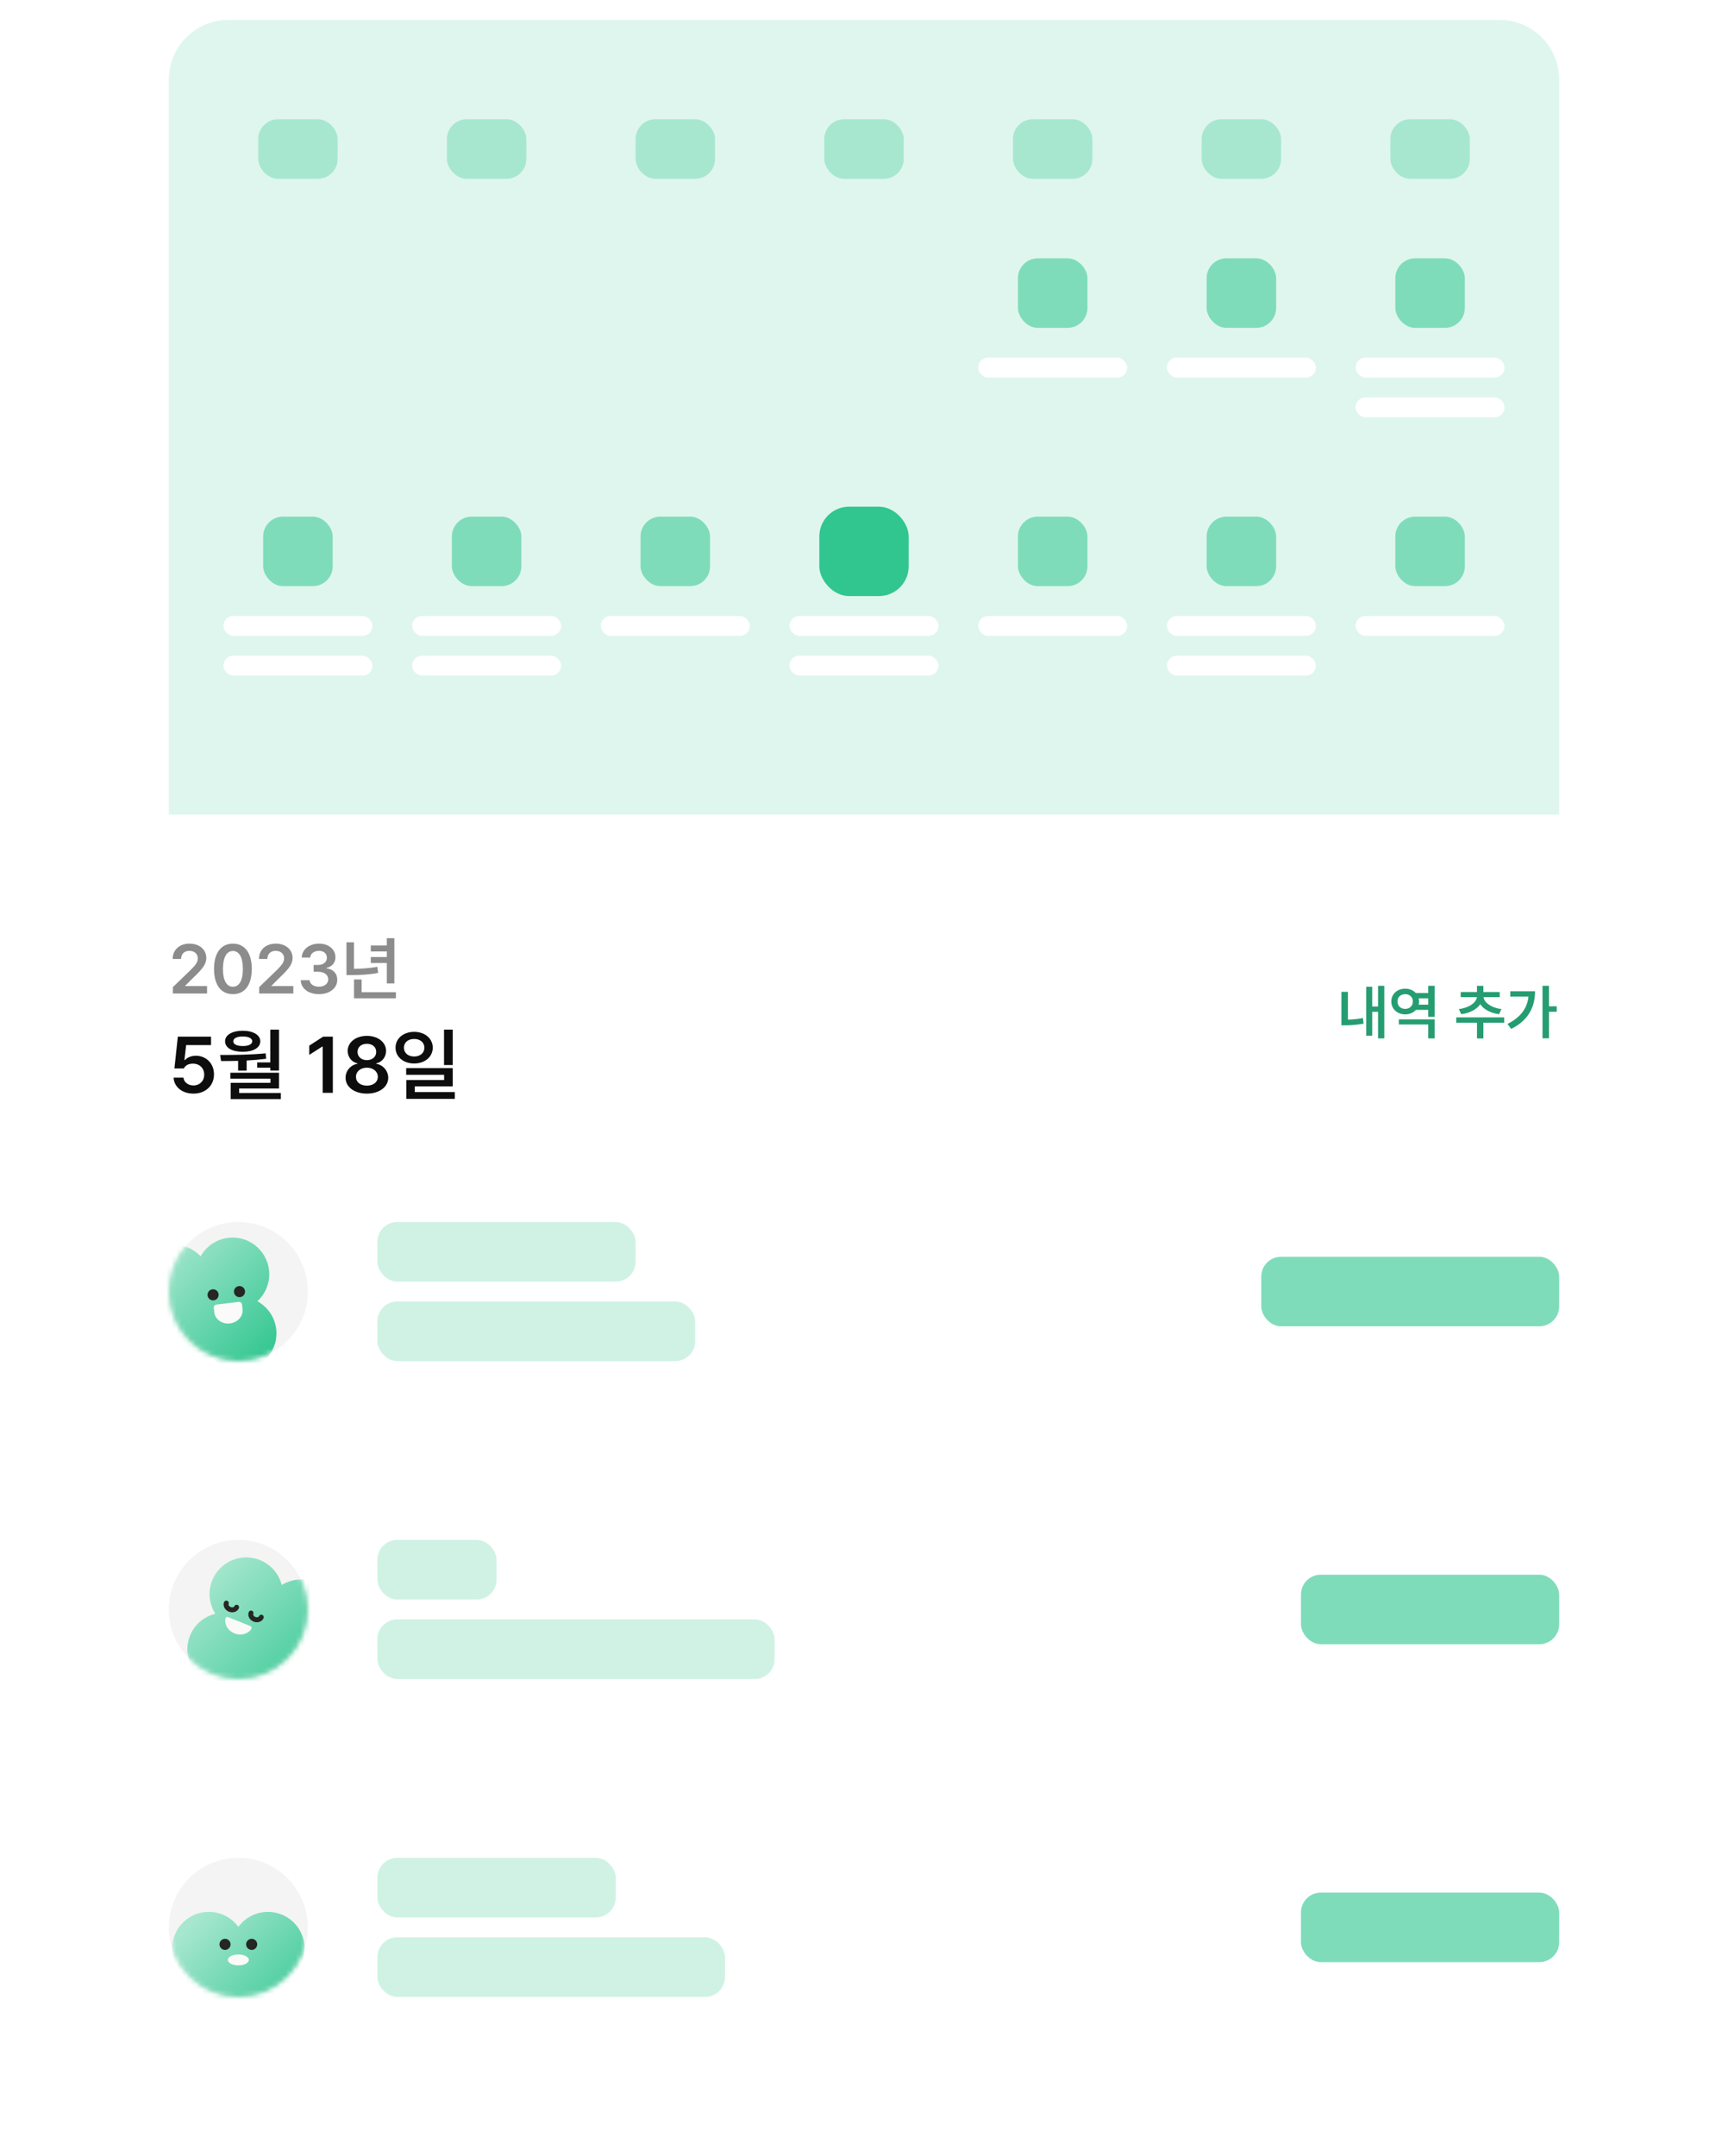 <svg width="348" height="434" viewBox="0 0 348 434" fill="none" xmlns="http://www.w3.org/2000/svg">
<g filter="url(#filter0_d_3208_4389)">
<path d="M34 12C34 5.373 39.373 0 46 0H302C308.627 0 314 5.373 314 12V160H34V12Z" fill="#DFF6EE"/>
<rect x="197" y="68" width="30" height="4" rx="2" fill="white"/>
<rect x="197" y="120" width="30" height="4" rx="2" fill="white"/>
<rect x="273" y="120" width="30" height="4" rx="2" fill="white"/>
<rect x="235" y="128" width="30" height="4" rx="2" fill="white"/>
<rect x="159" y="120" width="30" height="4" rx="2" fill="white"/>
<rect x="159" y="128" width="30" height="4" rx="2" fill="white"/>
<rect x="121" y="120" width="30" height="4" rx="2" fill="white"/>
<rect x="83" y="120" width="30" height="4" rx="2" fill="white"/>
<rect x="83" y="128" width="30" height="4" rx="2" fill="white"/>
<rect x="45" y="120" width="30" height="4" rx="2" fill="white"/>
<rect x="45" y="128" width="30" height="4" rx="2" fill="white"/>
<rect x="273" y="68" width="30" height="4" rx="2" fill="white"/>
<rect x="273" y="76" width="30" height="4" rx="2" fill="white"/>
<rect x="235" y="68" width="30" height="4" rx="2" fill="white"/>
<rect x="235" y="120" width="30" height="4" rx="2" fill="white"/>
<rect x="205" y="48" width="14" height="14" rx="4" fill="#7FDCBA"/>
<rect x="243" y="48" width="14" height="14" rx="4" fill="#7FDCBA"/>
<rect x="281" y="48" width="14" height="14" rx="4" fill="#7FDCBA"/>
<rect x="281" y="100" width="14" height="14" rx="4" fill="#7FDCBA"/>
<rect x="243" y="100" width="14" height="14" rx="4" fill="#7FDCBA"/>
<rect x="205" y="100" width="14" height="14" rx="4" fill="#7FDCBA"/>
<rect x="165" y="98" width="18" height="18" rx="6" fill="#31C690"/>
<rect x="129" y="100" width="14" height="14" rx="4" fill="#7FDCBA"/>
<rect x="91" y="100" width="14" height="14" rx="4" fill="#7FDCBA"/>
<rect x="53" y="100" width="14" height="14" rx="4" fill="#7FDCBA"/>
<rect x="204" y="20" width="16" height="12" rx="4" fill="#A7E7D0"/>
<rect x="128" y="20" width="16" height="12" rx="4" fill="#A7E7D0"/>
<rect x="166" y="20" width="16" height="12" rx="4" fill="#A7E7D0"/>
<rect x="90" y="20" width="16" height="12" rx="4" fill="#A7E7D0"/>
<rect x="52" y="20" width="16" height="12" rx="4" fill="#A7E7D0"/>
<rect x="242" y="20" width="16" height="12" rx="4" fill="#A7E7D0"/>
<rect x="280" y="20" width="16" height="12" rx="4" fill="#A7E7D0"/>
<g filter="url(#filter1_d_3208_4389)">
<g filter="url(#filter2_d_3208_4389)">
<path d="M14 172C14 165.373 19.373 160 26 160H322C328.627 160 334 165.373 334 172V414H14V172Z" fill="white"/>
</g>
<g filter="url(#filter3_d_3208_4389)">
<rect x="14" y="414" width="320" height="12" fill="white"/>
</g>
<rect x="262" y="373" width="52" height="14" rx="4" fill="#7FDCBA"/>
<path d="M47.999 394C55.731 394 61.999 387.732 61.999 380C61.999 372.268 55.731 366 47.999 366C40.268 366 34 372.268 34 380C34 387.732 40.268 394 47.999 394Z" fill="#F4F4F4"/>
<mask id="mask0_3208_4389" style="mask-type:luminance" maskUnits="userSpaceOnUse" x="34" y="366" width="28" height="28">
<path d="M48.001 394C55.733 394 62.001 387.732 62.001 380C62.001 372.268 55.733 366 48.001 366C40.27 366 34.002 372.268 34.002 380C34.002 387.732 40.27 394 48.001 394Z" fill="white"/>
</mask>
<g mask="url(#mask0_3208_4389)">
<path d="M58.244 390.261C60.114 388.922 61.338 386.733 61.338 384.256C61.338 380.181 58.035 376.878 53.96 376.878C51.513 376.878 49.348 378.068 48.005 379.902C46.662 378.068 44.497 376.878 42.05 376.878C37.974 376.878 34.672 380.181 34.672 384.256C34.672 386.733 35.892 388.922 37.766 390.261C35.895 391.601 34.672 393.789 34.672 396.266C34.672 400.342 37.974 403.644 42.05 403.644C44.497 403.644 46.662 402.454 48.005 400.62C49.348 402.454 51.513 403.644 53.96 403.644C58.035 403.644 61.338 400.342 61.338 396.266C61.334 393.789 60.114 391.597 58.244 390.261Z" fill="url(#paint0_linear_3208_4389)"/>
<path d="M45.317 384.537C45.934 384.537 46.434 384.036 46.434 383.419C46.434 382.802 45.934 382.302 45.317 382.302C44.7 382.302 44.199 382.802 44.199 383.419C44.199 384.036 44.7 384.537 45.317 384.537Z" fill="#262626"/>
<path d="M50.684 384.537C51.301 384.537 51.801 384.036 51.801 383.419C51.801 382.802 51.301 382.302 50.684 382.302C50.067 382.302 49.566 382.802 49.566 383.419C49.566 384.036 50.067 384.537 50.684 384.537Z" fill="#262626"/>
<path d="M48.003 387.648C49.169 387.648 50.115 387.157 50.115 386.551C50.115 385.945 49.169 385.453 48.003 385.453C46.836 385.453 45.891 385.945 45.891 386.551C45.891 387.157 46.836 387.648 48.003 387.648Z" fill="#FAFAFA"/>
</g>
<rect x="76" y="366" width="48" height="12" rx="4" fill="#CFF2E5"/>
<rect x="76" y="382" width="70" height="12" rx="4" fill="#CFF2E5"/>
<rect x="262" y="309" width="52" height="14" rx="4" fill="#7FDCBA"/>
<path d="M47.999 330C55.731 330 61.998 323.732 61.998 316C61.998 308.269 55.731 302.001 47.999 302.001C40.268 302.001 34 308.269 34 316C34 323.732 40.268 330 47.999 330Z" fill="#F4F4F4"/>
<mask id="mask1_3208_4389" style="mask-type:luminance" maskUnits="userSpaceOnUse" x="34" y="302" width="28" height="28">
<path d="M48.001 329.999C55.733 329.999 62 323.731 62 315.999C62 308.268 55.733 302 48.001 302C40.27 302 34.002 308.268 34.002 315.999C34.002 323.731 40.27 329.999 48.001 329.999Z" fill="white"/>
</mask>
<g mask="url(#mask1_3208_4389)">
<path d="M62.371 324.514C64.606 323.97 66.555 322.395 67.481 320.097C69.002 316.317 67.172 312.02 63.392 310.498C61.124 309.586 58.667 309.881 56.737 311.082C56.177 308.88 54.612 306.967 52.341 306.052C48.561 304.53 44.264 306.36 42.742 310.14C41.816 312.438 42.131 314.925 43.368 316.865C41.133 317.408 39.184 318.983 38.259 321.281C36.737 325.061 38.567 329.359 42.347 330.881C44.615 331.792 47.072 331.497 49.002 330.297C49.562 332.499 51.127 334.412 53.398 335.327C57.178 336.849 61.476 335.019 62.998 331.239C63.923 328.941 63.608 326.454 62.371 324.514Z" fill="url(#paint1_linear_3208_4389)"/>
<path d="M46.092 316.445C45.266 316.113 44.832 315.254 45.12 314.531C45.223 314.276 45.512 314.153 45.767 314.256C46.022 314.359 46.145 314.647 46.042 314.903C45.969 315.085 46.122 315.383 46.46 315.519C46.798 315.655 47.117 315.546 47.19 315.364C47.292 315.108 47.581 314.986 47.836 315.088C48.091 315.191 48.214 315.48 48.111 315.735C47.826 316.461 46.918 316.776 46.092 316.445Z" fill="#262626"/>
<path d="M51.065 318.445C50.239 318.114 49.805 317.255 50.093 316.532C50.196 316.277 50.484 316.154 50.74 316.257C50.995 316.36 51.118 316.648 51.015 316.904C50.942 317.086 51.094 317.384 51.433 317.52C51.771 317.656 52.089 317.547 52.162 317.365C52.265 317.109 52.553 316.987 52.809 317.089C53.064 317.192 53.187 317.481 53.084 317.736C52.799 318.459 51.89 318.777 51.065 318.445Z" fill="#262626"/>
<path fill-rule="evenodd" clip-rule="evenodd" d="M45.971 317.559C45.682 317.443 45.42 317.603 45.377 317.911C45.208 319.085 45.948 320.312 47.221 320.822C48.491 321.333 49.877 320.962 50.567 320C50.749 319.748 50.669 319.449 50.381 319.333L45.971 317.559Z" fill="#FAFAFA"/>
</g>
<rect x="76" y="302" width="24" height="12" rx="4" fill="#CFF2E5"/>
<rect x="76" y="318" width="80" height="12" rx="4" fill="#CFF2E5"/>
<rect x="254" y="245" width="60" height="14" rx="4" fill="#7FDCBA"/>
<rect x="76" y="238" width="52" height="12" rx="4" fill="#CFF2E5"/>
<rect x="76" y="254" width="64" height="12" rx="4" fill="#CFF2E5"/>
<path d="M47.999 265.999C55.731 265.999 61.999 259.731 61.999 252C61.999 244.268 55.731 238 47.999 238C40.268 238 34 244.268 34 252C34 259.731 40.268 265.999 47.999 265.999Z" fill="#F4F4F4"/>
<mask id="mask2_3208_4389" style="mask-type:luminance" maskUnits="userSpaceOnUse" x="34" y="238" width="28" height="28">
<path d="M48.001 266C55.733 266 62.001 259.732 62.001 252C62.001 244.269 55.733 238.001 48.001 238.001C40.27 238.001 34.002 244.269 34.002 252C34.002 259.732 40.27 266 48.001 266Z" fill="white"/>
</mask>
<g mask="url(#mask2_3208_4389)">
<path d="M51.825 253.954C53.519 252.399 54.467 250.078 54.166 247.617C53.672 243.572 49.991 240.694 45.946 241.188C43.518 241.486 41.512 242.929 40.401 244.912C38.846 243.254 36.552 242.335 34.121 242.634C30.076 243.128 27.198 246.808 27.692 250.854C27.994 253.311 29.469 255.337 31.488 256.438C29.794 257.993 28.846 260.314 29.148 262.774C29.642 266.82 33.322 269.698 37.367 269.204C39.795 268.905 41.801 267.463 42.912 265.48C44.467 267.138 46.761 268.056 49.192 267.758C53.237 267.264 56.115 263.583 55.621 259.538C55.323 257.081 53.844 255.055 51.825 253.954Z" fill="url(#paint2_linear_3208_4389)"/>
<path d="M42.912 253.782C43.529 253.782 44.03 253.281 44.03 252.664C44.03 252.047 43.529 251.547 42.912 251.547C42.295 251.547 41.795 252.047 41.795 252.664C41.795 253.281 42.295 253.782 42.912 253.782Z" fill="#262626"/>
<path d="M48.231 253.132C48.848 253.132 49.348 252.632 49.348 252.015C49.348 251.398 48.848 250.897 48.231 250.897C47.614 250.897 47.113 251.398 47.113 252.015C47.113 252.632 47.614 253.132 48.231 253.132Z" fill="#262626"/>
<path fill-rule="evenodd" clip-rule="evenodd" d="M48.058 254.081C48.39 254.041 48.691 254.276 48.735 254.608L48.847 255.53C49.02 256.932 47.886 258.225 46.317 258.418C44.746 258.61 43.336 257.629 43.164 256.226L43.051 255.304C43.011 254.973 43.247 254.671 43.578 254.628L48.058 254.081Z" fill="#FAFAFA"/>
</g>
<path d="M278.779 190.449V201.043H277.525V195.688H276.354V200.504H275.135V190.648H276.354V194.621H277.525V190.449H278.779ZM270.143 198.406V191.668H271.455V197.258C272.369 197.24 273.365 197.158 274.479 196.941L274.607 198.078C273.178 198.33 271.965 198.406 270.846 198.406H270.143ZM288.928 197.211V201.043H287.627V198.242H281.709V197.211H288.928ZM280.197 193.602C280.197 192.102 281.398 191.023 282.998 191.035C283.871 191.029 284.633 191.357 285.131 191.914H287.627V190.449H288.928V196.707H287.627V195.301H285.143C284.639 195.863 283.877 196.203 282.998 196.203C281.398 196.203 280.197 195.125 280.197 193.602ZM281.439 193.602C281.439 194.521 282.09 195.096 282.998 195.102C283.865 195.096 284.527 194.521 284.533 193.602C284.527 192.717 283.865 192.131 282.998 192.137C282.09 192.131 281.439 192.717 281.439 193.602ZM285.693 194.246H287.627V192.98H285.699C285.746 193.18 285.775 193.385 285.775 193.602C285.775 193.824 285.746 194.041 285.693 194.246ZM302.932 196.812V197.879H298.736V201.055H297.447V197.879H293.275V196.812H302.932ZM293.803 195.137C295.918 194.879 297.307 193.795 297.436 192.734H294.166V191.703H297.447V190.461H298.736V191.703H302.029V192.734H298.76C298.883 193.783 300.266 194.879 302.381 195.137L301.9 196.168C300.148 195.945 298.789 195.178 298.104 194.158C297.412 195.189 296.035 195.945 294.271 196.168L293.803 195.137ZM311.943 190.449V194.586H313.514V195.676H311.943V201.02H310.643V190.449H311.943ZM303.588 198.125C306.166 196.836 307.561 195.043 307.818 192.629H304.162V191.551H309.143C309.137 194.662 307.848 197.398 304.326 199.133L303.588 198.125Z" fill="#259D71"/>
<path d="M38.953 212.156C36.695 212.156 35.031 210.805 34.969 208.938H36.953C37.016 209.852 37.883 210.508 38.953 210.516C40.219 210.508 41.133 209.594 41.125 208.344C41.133 207.047 40.195 206.133 38.891 206.125C38.008 206.117 37.367 206.43 37.016 207.094H35.125L35.812 200.688H42.5V202.391H37.484L37.141 205.391H37.25C37.688 204.898 38.508 204.539 39.438 204.531C41.539 204.539 43.102 206.102 43.094 208.281C43.102 210.539 41.398 212.156 38.953 212.156ZM56.188 199.281V207.516H54.438V206.938H51.797V205.875H54.438V199.281H56.188ZM44.328 204.375C47.055 204.375 50.469 204.352 53.5 204.047L53.594 205.141C52.305 205.312 50.977 205.43 49.672 205.492V207.531H47.953V205.562C46.742 205.594 45.578 205.602 44.516 205.594L44.328 204.375ZM45.328 201.625C45.328 200.344 46.742 199.508 48.891 199.5C50.992 199.508 52.414 200.344 52.422 201.625C52.414 202.938 50.992 203.734 48.891 203.734C46.742 203.734 45.328 202.938 45.328 201.625ZM46.391 209.141V207.953H56.188V211.125H48.156V212.031H56.562V213.266H46.453V209.984H54.469V209.141H46.391ZM46.984 201.625C46.969 202.219 47.703 202.586 48.891 202.578C50.055 202.586 50.797 202.219 50.797 201.625C50.797 201.031 50.055 200.648 48.891 200.656C47.703 200.648 46.969 201.031 46.984 201.625ZM67.031 200.688V212H64.984V202.672H64.922L62.281 204.359V202.5L65.078 200.688H67.031ZM73.891 212.156C71.367 212.156 69.586 210.812 69.594 208.969C69.586 207.531 70.656 206.359 72.016 206.141V206.078C70.828 205.828 70.023 204.797 70.016 203.562C70.023 201.812 71.656 200.531 73.891 200.531C76.109 200.531 77.75 201.812 77.75 203.562C77.75 204.805 76.922 205.828 75.75 206.078V206.141C77.102 206.359 78.18 207.531 78.188 208.969C78.18 210.812 76.391 212.156 73.891 212.156ZM71.688 208.781C71.68 209.828 72.547 210.547 73.891 210.547C75.219 210.547 76.086 209.828 76.094 208.781C76.086 207.719 75.164 206.93 73.891 206.938C72.617 206.93 71.68 207.711 71.688 208.781ZM72 203.75C72.008 204.742 72.789 205.422 73.891 205.422C74.977 205.422 75.766 204.742 75.766 203.75C75.766 202.789 75 202.125 73.891 202.125C72.758 202.125 72.008 202.789 72 203.75ZM83.406 199.719C85.547 199.727 87.141 201.047 87.156 202.906C87.141 204.773 85.547 206.086 83.406 206.094C81.25 206.086 79.656 204.773 79.656 202.906C79.656 201.047 81.25 199.727 83.406 199.719ZM81.344 202.906C81.344 204 82.219 204.688 83.406 204.688C84.594 204.688 85.461 204 85.469 202.906C85.461 201.836 84.594 201.148 83.406 201.156C82.219 201.148 81.344 201.836 81.344 202.906ZM81.797 208.375V207.016H91.172V210.703H83.531V211.844H91.594V213.219H81.828V209.422H89.438V208.375H81.797ZM89.422 206.406V199.266H91.172V206.406H89.422Z" fill="#0D0D0D"/>
<path d="M34.82 192V190.715L38.32 187.338C39.318 186.34 39.838 185.752 39.838 184.918C39.838 183.995 39.106 183.414 38.143 183.414C37.124 183.414 36.468 184.05 36.475 185.055H34.779C34.773 183.182 36.181 181.965 38.156 181.965C40.18 181.965 41.54 183.175 41.547 184.836C41.54 185.95 41.007 186.853 39.059 188.691L37.295 190.441V190.51H41.697V192H34.82ZM46.906 192.137C44.52 192.137 43.099 190.291 43.105 187.051C43.099 183.824 44.534 181.965 46.906 181.965C49.278 181.965 50.707 183.824 50.707 187.051C50.707 190.298 49.285 192.137 46.906 192.137ZM44.897 187.051C44.897 189.43 45.662 190.64 46.906 190.646C48.144 190.64 48.916 189.43 48.916 187.051C48.909 184.692 48.144 183.448 46.906 183.441C45.669 183.448 44.903 184.692 44.897 187.051ZM52.197 192V190.715L55.697 187.338C56.695 186.34 57.215 185.752 57.215 184.918C57.215 183.995 56.483 183.414 55.52 183.414C54.501 183.414 53.845 184.05 53.852 185.055H52.156C52.149 183.182 53.558 181.965 55.533 181.965C57.557 181.965 58.917 183.175 58.924 184.836C58.917 185.95 58.384 186.853 56.435 188.691L54.672 190.441V190.51H59.074V192H52.197ZM64.228 192.137C62.116 192.137 60.605 190.988 60.565 189.32H62.355C62.403 190.113 63.196 190.64 64.228 190.633C65.315 190.64 66.102 190.038 66.102 189.156C66.102 188.268 65.336 187.632 64.051 187.625H63.162V186.258H64.051C65.103 186.258 65.835 185.67 65.828 184.809C65.835 183.975 65.206 183.414 64.242 183.414C63.312 183.414 62.513 183.934 62.478 184.768H60.77C60.81 183.106 62.321 181.965 64.256 181.965C66.266 181.965 67.564 183.195 67.551 184.713C67.564 185.82 66.826 186.62 65.746 186.846V186.928C67.141 187.112 67.934 188.008 67.92 189.252C67.934 190.927 66.368 192.137 64.228 192.137ZM79.418 180.871V189.977H77.9V185.861H74.674V184.658H77.9V183.537H74.674V182.334H77.9V180.871H79.418ZM69.779 188.295V181.691H71.283V187.037C72.856 187.017 74.346 186.921 76 186.627L76.15 187.857C74.25 188.22 72.582 188.288 70.75 188.295H69.779ZM71.297 192.971V189.17H72.828V191.74H79.732V192.971H71.297Z" fill="#8C8C8C"/>
</g>
</g>
<defs>
<filter id="filter0_d_3208_4389" x="10" y="0" width="328" height="434" filterUnits="userSpaceOnUse" color-interpolation-filters="sRGB">
<feFlood flood-opacity="0" result="BackgroundImageFix"/>
<feColorMatrix in="SourceAlpha" type="matrix" values="0 0 0 0 0 0 0 0 0 0 0 0 0 0 0 0 0 0 127 0" result="hardAlpha"/>
<feOffset dy="4"/>
<feGaussianBlur stdDeviation="2"/>
<feComposite in2="hardAlpha" operator="out"/>
<feColorMatrix type="matrix" values="0 0 0 0 0 0 0 0 0 0 0 0 0 0 0 0 0 0 0.25 0"/>
<feBlend mode="normal" in2="BackgroundImageFix" result="effect1_dropShadow_3208_4389"/>
<feBlend mode="normal" in="SourceGraphic" in2="effect1_dropShadow_3208_4389" result="shape"/>
</filter>
<filter id="filter1_d_3208_4389" x="10" y="160" width="328" height="274" filterUnits="userSpaceOnUse" color-interpolation-filters="sRGB">
<feFlood flood-opacity="0" result="BackgroundImageFix"/>
<feColorMatrix in="SourceAlpha" type="matrix" values="0 0 0 0 0 0 0 0 0 0 0 0 0 0 0 0 0 0 127 0" result="hardAlpha"/>
<feOffset dy="4"/>
<feGaussianBlur stdDeviation="2"/>
<feComposite in2="hardAlpha" operator="out"/>
<feColorMatrix type="matrix" values="0 0 0 0 0 0 0 0 0 0 0 0 0 0 0 0 0 0 0.25 0"/>
<feBlend mode="normal" in2="BackgroundImageFix" result="effect1_dropShadow_3208_4389"/>
<feBlend mode="normal" in="SourceGraphic" in2="effect1_dropShadow_3208_4389" result="shape"/>
</filter>
<filter id="filter2_d_3208_4389" x="0" y="146" width="348" height="282" filterUnits="userSpaceOnUse" color-interpolation-filters="sRGB">
<feFlood flood-opacity="0" result="BackgroundImageFix"/>
<feColorMatrix in="SourceAlpha" type="matrix" values="0 0 0 0 0 0 0 0 0 0 0 0 0 0 0 0 0 0 127 0" result="hardAlpha"/>
<feMorphology radius="2" operator="dilate" in="SourceAlpha" result="effect1_dropShadow_3208_4389"/>
<feOffset/>
<feGaussianBlur stdDeviation="6"/>
<feComposite in2="hardAlpha" operator="out"/>
<feColorMatrix type="matrix" values="0 0 0 0 0 0 0 0 0 0 0 0 0 0 0 0 0 0 0.05 0"/>
<feBlend mode="normal" in2="BackgroundImageFix" result="effect1_dropShadow_3208_4389"/>
<feBlend mode="normal" in="SourceGraphic" in2="effect1_dropShadow_3208_4389" result="shape"/>
</filter>
<filter id="filter3_d_3208_4389" x="10" y="414" width="328" height="20" filterUnits="userSpaceOnUse" color-interpolation-filters="sRGB">
<feFlood flood-opacity="0" result="BackgroundImageFix"/>
<feColorMatrix in="SourceAlpha" type="matrix" values="0 0 0 0 0 0 0 0 0 0 0 0 0 0 0 0 0 0 127 0" result="hardAlpha"/>
<feOffset dy="4"/>
<feGaussianBlur stdDeviation="2"/>
<feComposite in2="hardAlpha" operator="out"/>
<feColorMatrix type="matrix" values="0 0 0 0 0 0 0 0 0 0 0 0 0 0 0 0 0 0 0.25 0"/>
<feBlend mode="normal" in2="BackgroundImageFix" result="effect1_dropShadow_3208_4389"/>
<feBlend mode="normal" in="SourceGraphic" in2="effect1_dropShadow_3208_4389" result="shape"/>
</filter>
<linearGradient id="paint0_linear_3208_4389" x1="59.199" y1="401.457" x2="37.65" y2="379.909" gradientUnits="userSpaceOnUse">
<stop offset="2.77045e-07" stop-color="#31C690"/>
<stop offset="1" stop-color="#A7E7D0"/>
</linearGradient>
<linearGradient id="paint1_linear_3208_4389" x1="65.586" y1="333.383" x2="41.154" y2="308.904" gradientUnits="userSpaceOnUse">
<stop offset="2.77045e-07" stop-color="#31C690"/>
<stop offset="1" stop-color="#A7E7D0"/>
</linearGradient>
<linearGradient id="paint2_linear_3208_4389" x1="53.427" y1="266.961" x2="30.783" y2="244.302" gradientUnits="userSpaceOnUse">
<stop offset="2.77045e-07" stop-color="#31C690"/>
<stop offset="1" stop-color="#A7E7D0"/>
</linearGradient>
</defs>
</svg>
